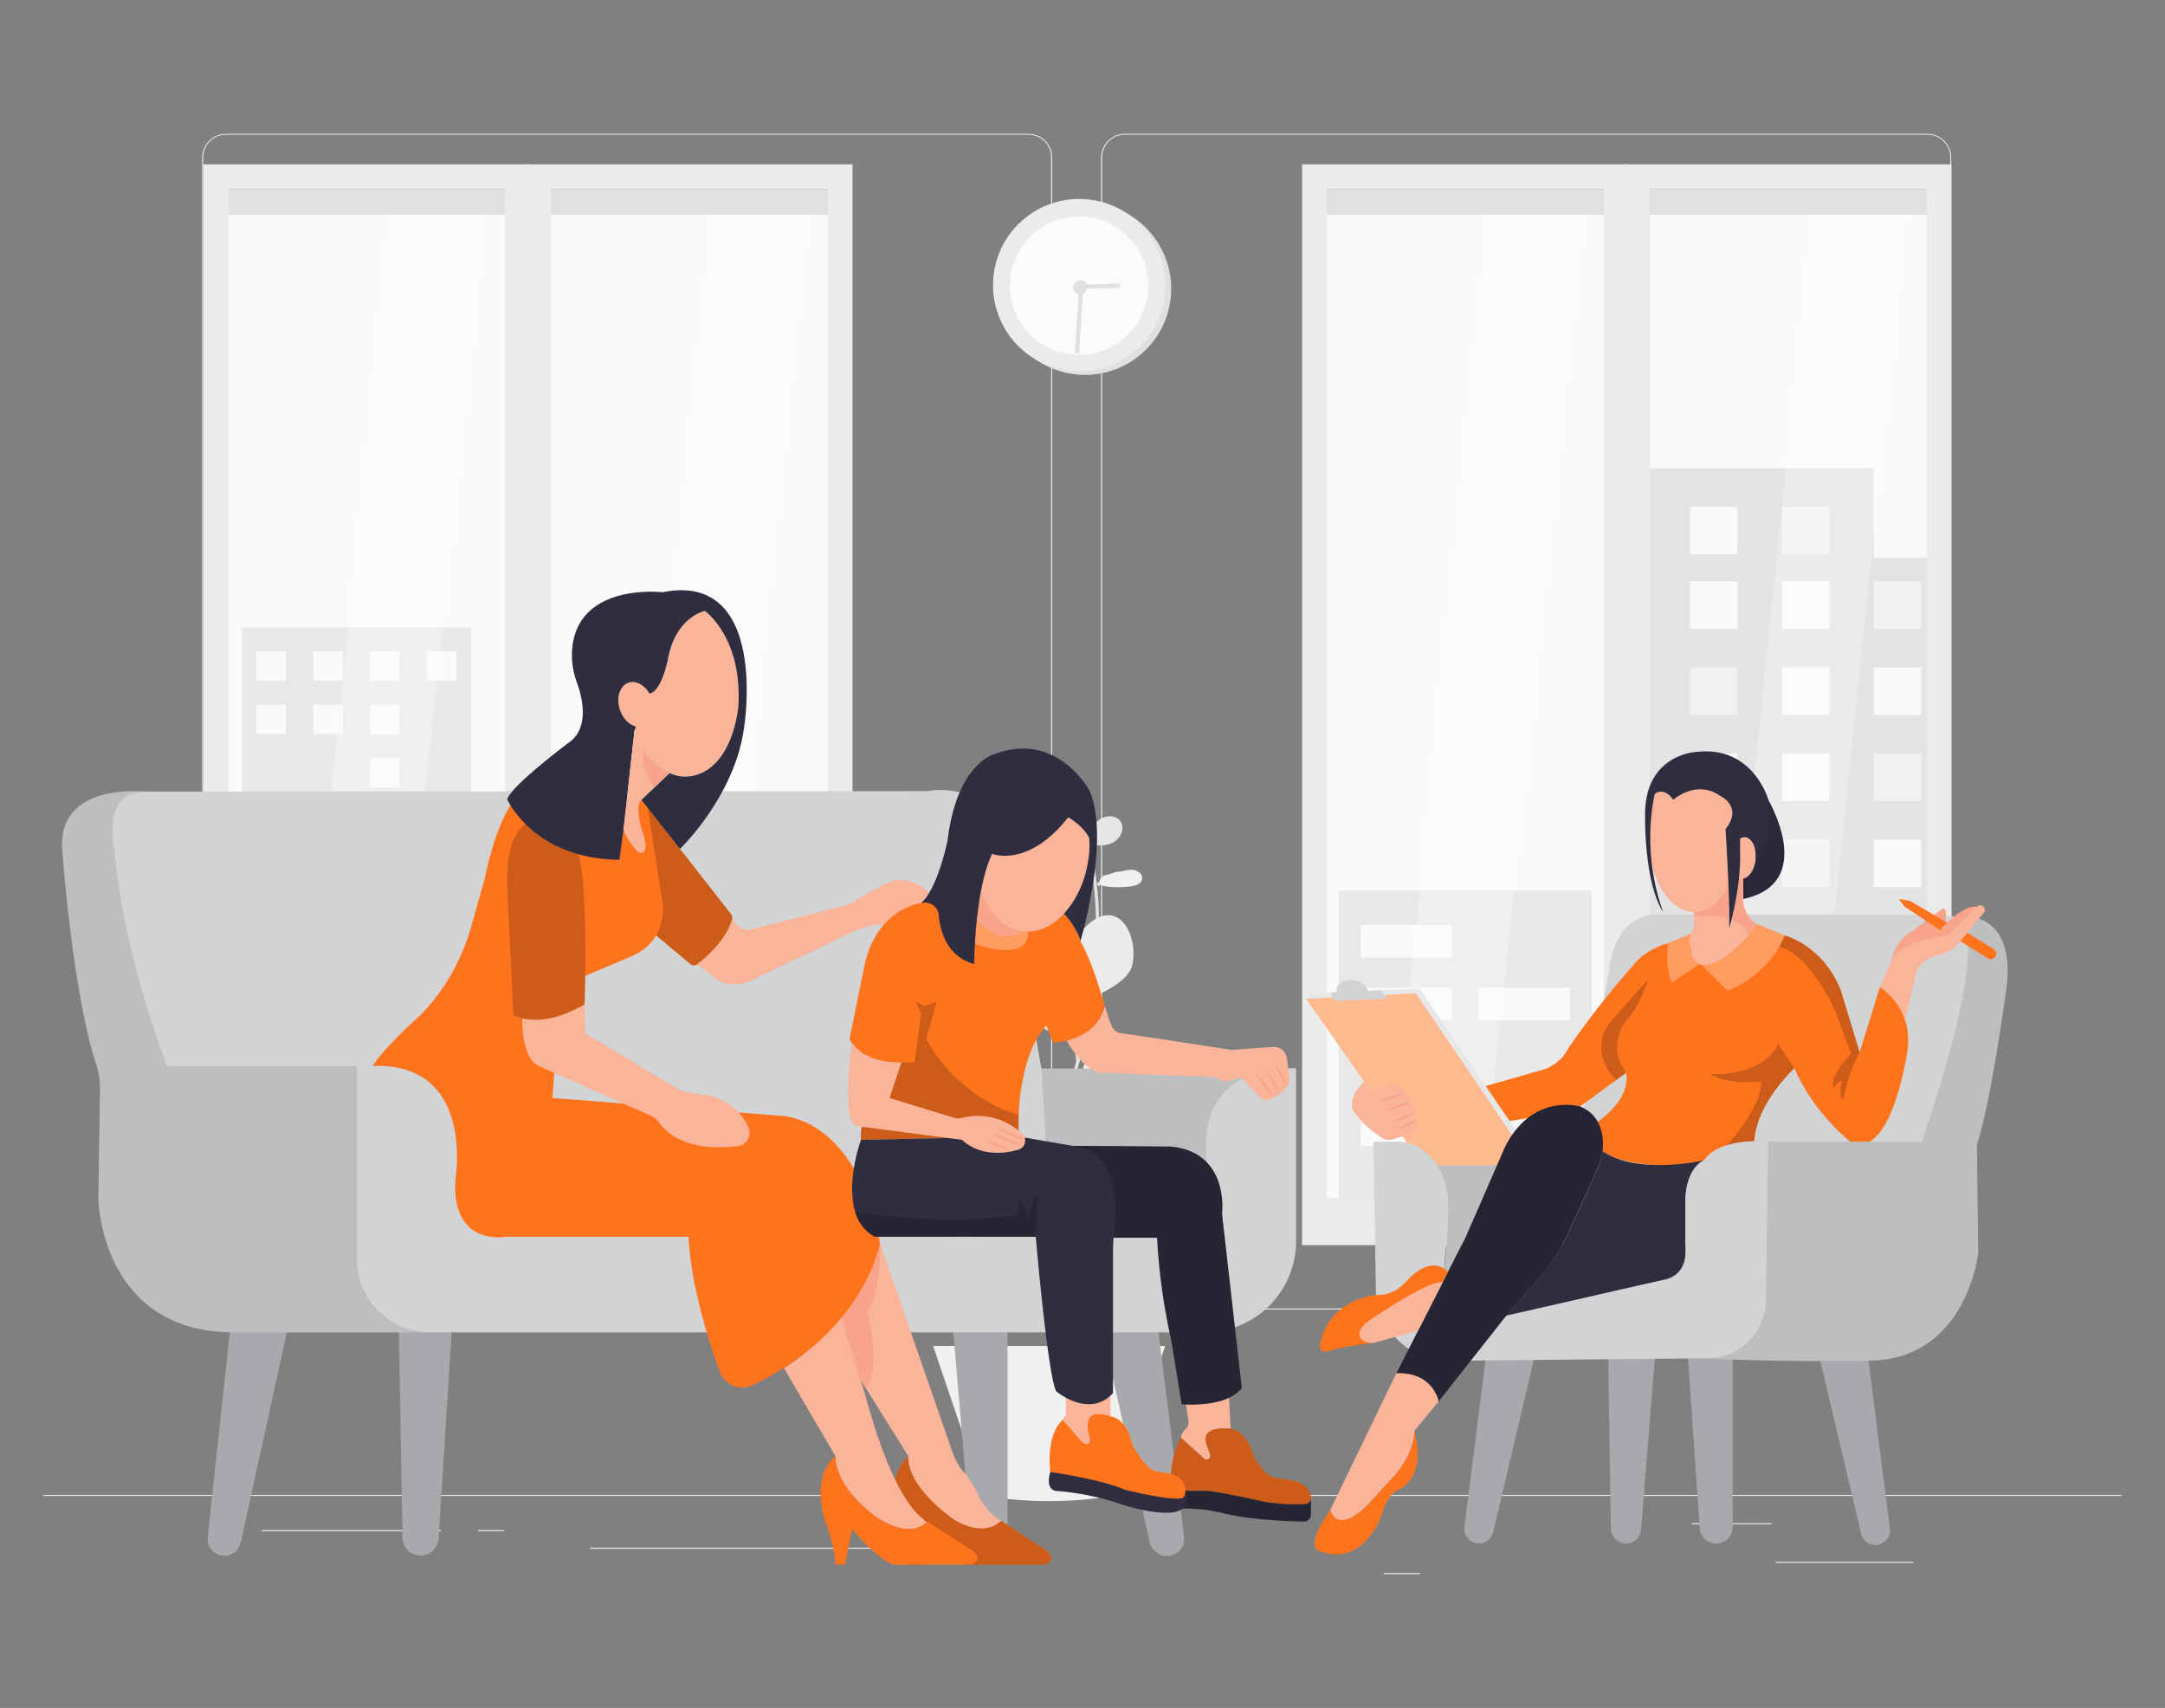 <svg id="bb9953cd-207f-4bba-a149-1b1ab563f18b" data-name="Layer 1" xmlns="http://www.w3.org/2000/svg" width="865.76" height="682.89" viewBox="0 0 865.76 682.89"><rect x="0" y="0" width="865.76" height="682.89" fill="#808080" stroke="none"/><g id="ed362500-e866-4a65-a221-1c66c9b36f66" data-name="freepik--background-complete--inject-655"><rect x="710.09" y="624.44" width="55.05" height="0.42" fill="#ebebeb"/><rect x="553.44" y="628.96" width="14.44" height="0.42" fill="#ebebeb"/><rect x="676.53" y="609.02" width="31.9" height="0.42" fill="#ebebeb"/><rect x="104.54" y="611.81" width="71.79" height="0.42" fill="#ebebeb"/><rect x="191.14" y="611.81" width="10.52" height="0.42" fill="#ebebeb"/><rect x="235.87" y="618.82" width="155.71" height="0.42" fill="#ebebeb"/><path d="M411.27,523.57H90.33a9.49,9.49,0,0,1-9.47-9.49V62.92a9.49,9.49,0,0,1,9.47-9.41H411.27A9.49,9.49,0,0,1,420.76,63h0V514.08A9.49,9.49,0,0,1,411.27,523.57ZM90.33,53.85a9.08,9.08,0,0,0-9.06,9.07V514.08a9.08,9.08,0,0,0,9.06,9.07H411.27a9.1,9.1,0,0,0,9.08-9.07V62.92a9.09,9.09,0,0,0-9.08-9.07Z" fill="#ebebeb"/><path d="M770.81,523.57h-321a9.51,9.51,0,0,1-9.49-9.49V62.92a9.52,9.52,0,0,1,9.49-9.41h321a9.5,9.5,0,0,1,9.46,9.41V514.08A9.5,9.5,0,0,1,770.81,523.57Zm-321-469.72a9.08,9.08,0,0,0-9.07,9.07V514.08a9.09,9.09,0,0,0,9.07,9.07h321a9.1,9.1,0,0,0,9.08-9.07V62.92a9.09,9.09,0,0,0-9.08-9.07Z" fill="#ebebeb"/><rect x="17.35" y="597.7" width="831.07" height="0.42" fill="#ebebeb"/><rect x="656.29" y="80.72" width="118.43" height="401.76" fill="#fafafa"/><rect x="629.66" y="222.94" width="148.06" height="256.04" fill="#e0e0e0"/><polygon points="658.1 187.17 658.1 251.38 669.79 251.38 737.62 251.38 749.3 251.38 749.3 187.17 658.1 187.17" fill="#e0e0e0"/><rect x="639.15" y="232.43" width="18.95" height="18.95" fill="#fafafa"/><rect x="675.87" y="232.43" width="18.95" height="18.95" fill="#fafafa"/><rect x="712.59" y="232.43" width="18.95" height="18.95" fill="#fafafa"/><rect x="749.3" y="232.43" width="18.97" height="18.95" fill="#f0f0f0"/><rect x="639.15" y="266.87" width="18.95" height="18.97" fill="#f0f0f0"/><rect x="675.87" y="266.87" width="18.95" height="18.97" fill="#f0f0f0"/><rect x="712.59" y="266.87" width="18.95" height="18.97" fill="#fafafa"/><rect x="749.3" y="266.87" width="18.97" height="18.97" fill="#fafafa"/><rect x="639.15" y="301.31" width="18.95" height="18.95" fill="#f0f0f0"/><rect x="675.87" y="301.31" width="18.95" height="18.95" fill="#fafafa"/><rect x="712.59" y="301.31" width="18.95" height="18.95" fill="#fafafa"/><rect x="675.87" y="202.64" width="18.95" height="18.95" fill="#fafafa"/><rect x="712.59" y="202.64" width="18.95" height="18.95" fill="#f0f0f0"/><rect x="749.3" y="301.31" width="18.97" height="18.95" fill="#f0f0f0"/><rect x="639.15" y="335.75" width="18.95" height="18.95" fill="#fafafa"/><rect x="675.87" y="335.75" width="18.95" height="18.95" fill="#f0f0f0"/><rect x="712.59" y="335.75" width="18.95" height="18.95" fill="#f0f0f0"/><rect x="749.3" y="335.75" width="18.97" height="18.95" fill="#fafafa"/><rect x="639.15" y="370.2" width="18.95" height="18.97" fill="#f0f0f0"/><rect x="675.87" y="370.2" width="18.95" height="18.97" fill="#fafafa"/><rect x="712.59" y="370.2" width="18.95" height="18.97" fill="#fafafa"/><rect x="749.3" y="370.2" width="18.97" height="18.97" fill="#f0f0f0"/><rect x="639.15" y="404.64" width="18.95" height="18.95" fill="#f0f0f0"/><rect x="675.87" y="404.64" width="18.95" height="18.95" fill="#fafafa"/><rect x="712.59" y="404.64" width="18.95" height="18.95" fill="#f0f0f0"/><rect x="749.3" y="404.64" width="18.97" height="18.95" fill="#fafafa"/><rect x="639.15" y="439.08" width="18.95" height="18.97" fill="#fafafa"/><rect x="675.87" y="439.08" width="18.95" height="18.97" fill="#fafafa"/><rect x="712.59" y="439.08" width="18.95" height="18.97" fill="#f0f0f0"/><rect x="749.3" y="439.08" width="18.97" height="18.97" fill="#f0f0f0"/><rect x="656.06" y="80.72" width="118.43" height="401.76" fill="#fff" opacity="0.1" style="isolation:isolate"/><g opacity="0.3"><polygon points="762.9 80.72 725.14 80.72 683.83 482.48 721.58 482.48 762.9 80.72" fill="#fff"/></g><rect x="655.29" y="75.64" width="120.42" height="10.19" fill="#e0e0e0"/><rect x="655.29" y="478.97" width="120.42" height="10.19" fill="#ebebeb"/><path d="M780.39,497.85H649.84V65.7H780.39Zm-120.59-10H770.45V75.67H659.8Z" fill="#ebebeb"/><rect x="527.11" y="80.72" width="118.43" height="401.76" fill="#fafafa"/><rect x="535.3" y="356.09" width="101.27" height="124.28" fill="#e6e6e6"/><polygon points="627.77 369.87 604.2 369.87 597.72 369.87 591.23 369.87 591.23 382.83 597.72 382.83 604.2 382.83 627.77 382.83 627.77 369.87" fill="#e6e6e6"/><polygon points="627.77 394.98 604.2 394.98 597.72 394.98 591.23 394.98 591.23 407.95 597.72 407.95 604.2 407.95 627.77 407.95 627.77 394.98" fill="#fafafa"/><polygon points="627.77 420.1 604.2 420.1 597.72 420.1 591.23 420.1 591.23 433.06 597.72 433.06 604.2 433.06 627.77 433.06 627.77 420.1" fill="#e6e6e6"/><polygon points="627.77 445.21 604.2 445.21 594.19 445.21 591.23 445.21 591.23 458.18 594.19 458.18 604.2 458.18 627.77 458.18 627.77 445.21" fill="#fafafa"/><polygon points="580.65 369.87 557.09 369.87 550.61 369.87 544.13 369.87 544.13 382.83 550.61 382.83 557.09 382.83 580.65 382.83 580.65 369.87" fill="#fafafa"/><polygon points="580.65 394.98 557.09 394.98 547.95 394.98 544.13 394.98 544.13 407.95 547.95 407.95 557.09 407.95 580.65 407.95 580.65 394.98" fill="#fafafa"/><polygon points="580.65 420.1 557.09 420.1 550.61 420.1 544.13 420.1 544.13 433.06 550.61 433.06 557.09 433.06 580.65 433.06 580.65 420.1" fill="#e6e6e6"/><polygon points="580.65 445.21 557.09 445.21 550.61 445.21 544.13 445.21 544.13 458.18 550.61 458.18 557.09 458.18 580.65 458.18 580.65 445.21" fill="#fafafa"/><rect x="526.73" y="80.72" width="118.43" height="401.76" fill="#fff" opacity="0.1" style="isolation:isolate"/><g opacity="0.3"><polygon points="633.72 80.72 595.97 80.72 554.65 482.48 592.41 482.48 633.72 80.72" fill="#fff"/></g><rect x="526.11" y="75.64" width="120.42" height="10.19" fill="#e0e0e0"/><rect x="526.11" y="478.97" width="120.42" height="10.19" fill="#ebebeb"/><path d="M651.22,497.85H520.68V65.7H651.22Zm-120.6-10H641.26V75.67H530.62Z" fill="#ebebeb"/><rect x="216.8" y="80.72" width="118.43" height="401.76" fill="#fafafa"/><rect x="216.57" y="80.72" width="118.43" height="401.76" fill="#fff" opacity="0.1" style="isolation:isolate"/><g opacity="0.3"><polygon points="323.43 80.72 285.67 80.72 244.36 482.48 282.11 482.48 323.43 80.72" fill="#fff"/></g><rect x="215.82" y="75.64" width="120.42" height="10.19" fill="#e0e0e0"/><rect x="215.82" y="478.97" width="120.42" height="10.19" fill="#ebebeb"/><path d="M340.92,497.85H210.37V65.7H340.92Zm-120.59-10H331V75.67H220.33Z" fill="#ebebeb"/><rect x="87.81" y="80.72" width="118.43" height="401.76" fill="#fafafa"/><rect x="96.71" y="250.86" width="91.67" height="76.92" fill="#e6e6e6"/><rect x="102.58" y="260.45" width="11.73" height="11.73" fill="#fafafa"/><rect x="125.32" y="260.45" width="11.73" height="11.73" fill="#fafafa"/><rect x="148.06" y="260.45" width="11.73" height="11.73" fill="#fafafa"/><rect x="170.78" y="260.45" width="11.73" height="11.73" fill="#fafafa"/><rect x="102.58" y="281.78" width="11.73" height="11.73" fill="#fafafa"/><rect x="125.32" y="281.78" width="11.73" height="11.73" fill="#fafafa"/><rect x="148.06" y="281.78" width="11.73" height="11.73" fill="#fafafa"/><rect x="170.78" y="281.78" width="11.73" height="11.73" fill="#e6e6e6"/><rect x="102.58" y="303.08" width="11.73" height="11.73" fill="#e6e6e6"/><rect x="125.32" y="303.08" width="11.73" height="11.73" fill="#e6e6e6"/><rect x="148.06" y="303.08" width="11.73" height="11.73" fill="#fafafa"/><rect x="170.78" y="303.08" width="11.73" height="11.73" fill="#e6e6e6"/><rect x="96.71" y="326.82" width="91.67" height="76.92" fill="#e6e6e6"/><rect x="102.58" y="336.39" width="11.73" height="11.73" fill="#fafafa"/><rect x="125.32" y="336.39" width="11.73" height="11.73" fill="#fafafa"/><rect x="148.06" y="336.39" width="11.73" height="11.73" fill="#fafafa"/><rect x="170.78" y="336.39" width="11.73" height="11.73" fill="#fafafa"/><rect x="102.58" y="357.72" width="11.73" height="11.73" fill="#fafafa"/><rect x="125.32" y="357.72" width="11.73" height="11.73" fill="#fafafa"/><rect x="148.06" y="357.72" width="11.73" height="11.73" fill="#fafafa"/><rect x="170.78" y="357.72" width="11.73" height="11.73" fill="#e6e6e6"/><rect x="102.58" y="379.04" width="11.73" height="11.73" fill="#e6e6e6"/><rect x="125.32" y="379.04" width="11.73" height="11.73" fill="#e6e6e6"/><rect x="148.06" y="379.04" width="11.73" height="11.73" fill="#fafafa"/><rect x="170.78" y="379.04" width="11.73" height="11.73" fill="#e6e6e6"/><rect x="96.71" y="402.76" width="91.67" height="76.92" fill="#e6e6e6"/><rect x="102.58" y="412.35" width="11.73" height="11.73" fill="#fafafa"/><rect x="125.32" y="412.35" width="11.73" height="11.73" fill="#fafafa"/><rect x="148.06" y="412.35" width="11.73" height="11.73" fill="#fafafa"/><rect x="170.78" y="412.35" width="11.73" height="11.73" fill="#fafafa"/><rect x="102.58" y="433.68" width="11.73" height="11.73" fill="#fafafa"/><rect x="125.32" y="433.68" width="11.73" height="11.73" fill="#fafafa"/><rect x="148.06" y="433.68" width="11.73" height="11.73" fill="#fafafa"/><rect x="170.78" y="433.68" width="11.73" height="11.73" fill="#e6e6e6"/><rect x="102.58" y="455" width="11.73" height="11.73" fill="#e6e6e6"/><rect x="125.32" y="455" width="11.73" height="11.73" fill="#e6e6e6"/><rect x="148.06" y="455" width="11.73" height="11.73" fill="#fafafa"/><rect x="170.78" y="455" width="11.73" height="11.73" fill="#e6e6e6"/><rect x="86.24" y="80.72" width="118.43" height="401.76" fill="#fff" opacity="0.1" style="isolation:isolate"/><g opacity="0.3"><polygon points="194.41 80.72 156.67 80.72 115.36 482.48 153.11 482.48 194.41 80.72" fill="#fff"/></g><rect x="86.82" y="75.64" width="120.42" height="10.19" fill="#e0e0e0"/><rect x="86.82" y="478.97" width="120.42" height="10.19" fill="#ebebeb"/><path d="M211.92,497.85H81.37V65.7H211.92Zm-120.59-10H202V75.67H91.33Z" fill="#ebebeb"/><path d="M422.11,551.51l-1.33.16c-.08-.68-8.16-68.29,8.51-123.54,16.62-54.85,5.15-89.92,5-90.26l1.28-.43c.11.35,11.63,35.75-5,91.07C414,483.49,422,550.84,422.11,551.51Z" fill="#e0e0e0"/><path d="M436.7,345.4a21,21,0,0,0-11.23-6.93l.31-1.31a22.35,22.35,0,0,1,12,7.38Z" fill="#e0e0e0"/><rect x="438.62" y="351.99" width="4.4" height="1.35" transform="translate(-116.46 262.5) rotate(-29.47)" fill="#e0e0e0"/><path d="M435.26,382.17A32,32,0,0,0,418,365.41l.49-1.23a33.28,33.28,0,0,1,18,17.44Z" fill="#e0e0e0"/><path d="M431.67,424.4h-1.35a18.43,18.43,0,0,0-6.95-14.11l.84-1.05A19.84,19.84,0,0,1,431.67,424.4Z" fill="#e0e0e0"/><path d="M428.68,435.21l-1.27-.48a13.52,13.52,0,0,1,7.65-7.55l.46,1.26A12.05,12.05,0,0,0,428.68,435.21Z" fill="#e0e0e0"/><path d="M420,503.74l-1-.85c1.66-2,2.87-9.47,3.54-13.5.15-1,.28-1.78.4-2.37l1.31.25c-.1.58-.23,1.39-.4,2.34C422.81,495.64,421.7,501.66,420,503.74Z" fill="#e0e0e0"/><path d="M419.2,525.26a13.3,13.3,0,0,0-12.81-8.84v-1.35a14.65,14.65,0,0,1,14.16,9.78Z" fill="#e0e0e0"/><rect x="418.14" y="544.39" width="14.19" height="1.35" transform="translate(-264.54 498.88) rotate(-48.21)" fill="#e0e0e0"/><path d="M436.21,470.3c2.14,6.93-12.8,20.14-12.8,20.14S403.61,488,401.47,481s2.87-18.29,12.46-21.25S434,463.36,436.21,470.3Z" fill="#f0f0f0"/><path d="M452.73,386.12c-1.9,7.37-16.06,12.6-16.06,12.6s-9.87-11.42-8-18.78,9.73-15.49,16.36-13.78S454.62,378.76,452.73,386.12Z" fill="#ebebeb"/><path d="M395.93,496.19c8.88,3.48,14.33,19.18,14.33,19.18s-14.64,7.9-23.54,4.44-18.28-13.3-15.75-19.73S387,492.73,395.93,496.19Z" fill="#f5f5f5"/><path d="M415.41,409.71a19,19,0,0,0,6.07,3.44,6.45,6.45,0,0,0,6.48-1.53c1.91-2.19,1.4-5.58.2-8.23-2.38-5.23-11.13-14.11-17.87-11.63C400.59,395.5,411.07,406.5,415.41,409.71Z" fill="#e6e6e6"/><path d="M435.29,423.06c-1.28,1.58-2.62,3.55-1.93,5.47a4.07,4.07,0,0,0,4.48,2.19,12.09,12.09,0,0,0,4.8-2.34c3.42-2.4,10.45-7.38,6-12.05S438,419.72,435.29,423.06Z" fill="#ebebeb"/><path d="M406.6,356.57a3.51,3.51,0,0,0-3.2,2.59c-.29,1.67,1.13,3.2,2.49,4.24,3.41,2.63,13.63,9.71,15.92,2.88C424,359.83,411.12,356,406.6,356.57Z" fill="#e0e0e0"/><path d="M425.47,334.1c-2.11.2-4.22-.57-6.33-.43s-4.48,1.83-4,3.9,2.81,2.55,4.75,2.68a38.79,38.79,0,0,0,10-.7,3,3,0,0,0,2-1c.87-1.27-.49-3-2-3.33a21.84,21.84,0,0,1-4.42-1Z" fill="#e6e6e6"/><path d="M446.18,348.63c2.13,0,4.17-.85,6.3-.85s4.57,1.53,4.24,3.62-2.65,2.74-4.59,3a37.82,37.82,0,0,1-10,0,3.05,3.05,0,0,1-2.1-.88c-.93-1.21.32-3,1.66-3.52a20.78,20.78,0,0,0,4.36-1.35Z" fill="#f0f0f0"/><path d="M444,504.8a3,3,0,0,1,1.81-.9,2.07,2.07,0,0,1,1.8,1.77,5.92,5.92,0,0,1-.33,2.67c-1.45,4.81-17.57,39.63-21.3,33.38-2.19-3.71,3.21-15.94,4.81-19.42A50.59,50.59,0,0,1,444,504.8Z" fill="#f0f0f0"/><path d="M434.36,335.41a18.21,18.21,0,0,1,5.17-7.64c2.54-1.85,6.65-2,8.48.56,2.08,2.84,0,7.17-3.18,8.68s-6.88,1.05-10.37.56a9.94,9.94,0,0,0-.08-1.54Z" fill="#e6e6e6"/><path d="M445.63,598h0a155.51,155.51,0,0,1-52.19,0h0l-20.3-59.84h92.8Z" fill="#f0f0f0"/><circle cx="433.86" cy="115.43" r="34.46" transform="translate(250.43 525.2) rotate(-80.78)" fill="#e0e0e0"/><circle cx="431.56" cy="114" r="34.46" transform="translate(45.79 338.55) rotate(-45)" fill="#ebebeb"/><path d="M459.19,114.22a27.66,27.66,0,1,1-27.65-27.66h0A27.65,27.65,0,0,1,459.19,114.22Z" fill="#fff" opacity="0.8" style="isolation:isolate"/><path d="M430,116.82a2.81,2.81,0,1,1,4,0,2.8,2.8,0,0,1-4,0Z" fill="#e0e0e0"/><polygon points="431.54 113.88 447.86 113.38 447.91 115.08 433.12 115.53 431.52 141.26 429.84 141.16 431.54 113.88" fill="#e0e0e0"/></g><path d="M380.85,528.34,388.07,613a7.43,7.43,0,0,0,7.41,6.8h0a7.43,7.43,0,0,0,7.43-7.43V525.54Z" fill="#a7a9ac"/><path d="M92.4,527.83l-9.34,86.74A6.7,6.7,0,0,0,89.72,622h0a6.71,6.71,0,0,0,6.55-5.26l20.1-91.61Z" fill="#a7a9ac"/><path d="M159.37,523.87l1.6,91a7.21,7.21,0,0,0,7.21,7.08h0a7.21,7.21,0,0,0,7.19-6.74l5.74-90.13Z" fill="#a7a9ac"/><path d="M462.52,526.84l11,87.48a7,7,0,0,1-6.91,7.83h0a7,7,0,0,1-6.8-5.44l-20.21-89.87Z" fill="#a7a9ac"/><path d="M409.13,427.23H518.3L482.63,464.8a21.76,21.76,0,0,0-14.74-6.36l-39.08-.29-21.48-3.74S405.16,439.13,409.13,427.23Z" fill="#bcbec0"/><path d="M57.8,316.51l313-.19s19.46-4,25.63,11.63c.21.54.41,1.11.59,1.7,5.38,17.63,19.45,97.58,19.45,97.58l2.88,47.12L93.78,450.92,43,407.43l-5.74-79.72S34.93,316.52,57.8,316.51Z" fill="#d1d3d4"/><path d="M142.71,426.3H66.87s-17.79-45-21.06-86.72c0,0-5.8-22.53,12-23.07,0,0-34.13-3.8-33,22.34,0,0,3.95,56.91,13.72,87a29.06,29.06,0,0,1,1.45,9.48l-.65,44s.73,53.42,54.46,53.42H172L168.9,450Z" fill="#bcbec0"/><path d="M417,625.6H386.61c-7.58-3.22-16.36-14.23-16.36-14.23l-2.9,14.23h-3.79c-.29-8.18-4.09-17.25-4.09-17.25-5.83-19.28,3.79-26.09,3.79-26.09s-.57,9.67,14.61,22.26c0,0,14,11.93,22.45,3.48l17.82,11.76c2.79,2.13,2.44,3.71,1.6,4.69A3.6,3.6,0,0,1,417,625.6Z" fill="#ff731d"/><path d="M417,625.6H386.61c-7.58-3.22-16.36-14.23-16.36-14.23l-2.9,14.23h-3.79c-.29-8.18-4.09-17.25-4.09-17.25-5.83-19.28,3.79-26.09,3.79-26.09s-.57,9.67,14.61,22.26c0,0,14,11.93,22.45,3.48l17.82,11.76c2.79,2.13,2.44,3.71,1.6,4.69A3.6,3.6,0,0,1,417,625.6Z" opacity="0.2" style="isolation:isolate"/><path d="M142.71,426.3v77.11A29.32,29.32,0,0,0,172,532.73H481.8a36.5,36.5,0,0,0,36.5-36.5v-69S478,423,482.63,464.8v29.69h-280s-22.58,3.91-20.46-23C182.12,471.48,191.64,420.87,142.71,426.3Z" fill="#d1d3d4"/><path d="M370.84,608.35c-8.46,8.45-22.76-3.52-22.76-3.52-15.18-12.58-14-22.57-14-22.57l-20.63-35.33c10.84-6.07,23.07-20.09,23.07-20.09l9.52,31c10.13,37.87,20.06,47.49,23.52,49.78a5.39,5.39,0,0,0,1.27.68Z" fill="#f9b499"/><path d="M363.26,582.26,344.14,551.7l-7.63-24.86S348.58,512,351.89,497l28.29,81.62s2.34,7.59,5.55,10.21a43.74,43.74,0,0,1,6.13,10.38s3.5,6.39,8.46,8.8c0,0-6.13,7.12-18.68-.34C381.64,607.66,362.67,595,363.26,582.26Z" fill="#f9b499"/><path d="M351.89,497s.8,18.76-5.08,27.37c0,0,5.86,21-.48,30.84l-2.19-3.5-7.63-24.86Z" fill="#f7a48b"/><path d="M259.08,323l33.32,42.61a2.18,2.18,0,0,1,.4,1.84c-.66,2.67-3.33,10-14,18.11a2.15,2.15,0,0,1-2.7-.06L262.4,374l-3.32-28.36.61-5.74L257.12,326Z" fill="#ff731d"/><path d="M259.08,323l33.32,42.61a2.18,2.18,0,0,1,.4,1.84c-.66,2.67-3.33,10-14,18.11a2.15,2.15,0,0,1-2.7-.06L262.4,374l-3.32-28.36.61-5.74L257.12,326Z" opacity="0.2" style="isolation:isolate"/><path d="M483.44,580a9.66,9.66,0,0,1,.56,1.73,1.53,1.53,0,0,1-2.53,1.45l-9.22-8.37a5.3,5.3,0,0,1,1.75-3.29,3.48,3.48,0,0,0,1.23-3.17l-1.4-9.92,17.48-3,.79,15.83C480.13,570.28,481.55,575.62,483.44,580Z" fill="#f9b499"/><path d="M292.8,367.48l1.75,2.13a5.83,5.83,0,0,0,5.95,1.94l39.3-10s9.09-5.68,9.59-5.53,10.77-9.91,22.21.92a29.84,29.84,0,0,1-3.26,4.13l-15,8.83s-2.27-1.29-12,2.58l-42.71,20.35s-8.26,2.78-13.64-2.52l-6.15-4.71S290.36,377,292.8,367.48Z" fill="#f9b499"/><path d="M633.42,443.17l10.06-55.4s1.33-22.69,20.16-22.14h90.44l30.92.9,13.24,20.71-25.51,104.5L633.42,464.69Z" fill="#d1d3d4"/><path d="M762.68,420.7s-5.63,38.63-19.84,36.74a8.33,8.33,0,0,1-4.28-2.06c-3.77-3.27-14.74-13.59-21-28.28,0,0-20.46,18.57-15.3,37.14,0,0-8.54,1.19-19.43,1.74-15.93.82-36.92.29-43.62-7.32,0,0-5.21-4.55,0-10.41,0,0,13-8.47,11.06-19.31l-20.72,15.19-26,4.12-9.87-13.88,24.3-6.95s5.55-2.23,7.93-6.25c.78-1.3,1.59-2.58,2.46-3.82a353.05,353.05,0,0,1,24.75-31.44s4.07-6,13.9-8.8l40.79-.45,5.89-2.63s15.28,3.83,22.46,22.05l7.49,24.62,8.11-26.07S765.48,402.59,762.68,420.7Z" fill="#ff731d"/><path d="M677.43,362.92v6.88a4.25,4.25,0,0,1-.58,2.17,9.84,9.84,0,0,0-.91,7,9.93,9.93,0,0,1,.18,1.2c.16,2,1.42,8.58,11,4.25,0,0,8.24-4.34,15.76-14.9,0,0-6.68-2.46-5.87-13v-6.79l-8.88-2.61Z" fill="#f9b499"/><path d="M677.43,362.92v3.61s16.82-2.8,21.92,7.49l3.5-4.45s-6.68-2.6-5.87-13v-6.79l-8.88-2.61Z" fill="#f7a48b"/><path d="M676.25,373.29,667,377.11s-1.23,9.88,1.55,15.75l10.93-7.31s-2.93-1-3.35-5.33c0,0-.12-.89-.18-1.2A9.16,9.16,0,0,1,676.25,373.29Z" fill="#ff731d"/><path d="M676.25,373.29,667,377.11s-1.23,9.88,1.55,15.75l10.93-7.31s-2.93-1-3.35-5.33c0,0-.12-.89-.18-1.2A9.16,9.16,0,0,1,676.25,373.29Z" fill="#fff" opacity="0.3" style="isolation:isolate"/><path d="M680.53,385.91l10.33,10.17s16.39-5.7,22.82-22.06l-10.83-4.45S690.76,386.53,680.53,385.91Z" fill="#ff731d"/><path d="M680.53,385.91l10.33,10.17s16.39-5.7,22.82-22.06l-10.83-4.45S690.76,386.53,680.53,385.91Z" fill="#fff" opacity="0.3" style="isolation:isolate"/><path d="M702.27,464.24s-8.54,1.19-19.43,1.74c.65-.6,21.45-19.9,21.45-33.57,0,0-12.79,1.73-20.6-3,0,0,21,1.51,27.33-11.94l6.55,9.66S697.11,445.67,702.27,464.24Z" opacity="0.2" style="isolation:isolate"/><path d="M646.4,431.79s-7.25-6.22-5.89-15.47a16.19,16.19,0,0,1,4-8.32l14.54-16.38s-2.7,9.58-8.42,16.12a16.26,16.26,0,0,0-3.56,7,16.84,16.84,0,0,0,3.2,14.17Z" opacity="0.2" style="isolation:isolate"/><path d="M743.63,420.7a65.26,65.26,0,0,0-6.54,19.19c-2.3-2.83-.36-8.11-.36-8.11a6.34,6.34,0,0,0-3.54,3.86c-1.78-6,7.09-14.37,7.09-14.37L733.36,403c-11.53-23.42-21.82-24.49-21.82-24.49l2.14-4.47s15.28,3.83,22.46,22.05Z" opacity="0.2" style="isolation:isolate"/><path d="M674,480.7V501c-.24,9.2-8.16,10.6-8.16,10.6l-18.07,4-46,11.19v0l13.16-15a78.92,78.92,0,0,0,12.31-19.06l11.53-25.28a24.94,24.94,0,0,0,2.05-7.24c13.8,9.71,39.71,3.93,40.61,3.73C673.16,468.9,674,480.7,674,480.7Z" fill="#2f2e41"/><path d="M558.37,595.92c-4.84,3.72-5.87,10.05-5.87,10.05-8.77,20.91-23.37,14.64-23.37,14.64-9-1.1,2.83-16.82,2.83-16.82s2.4,10,14.42-1.53l12-13.11s7-8.08,7.24-17C570.85,592.64,558.37,595.92,558.37,595.92Z" fill="#ff731d"/><polygon points="522.37 399.36 569.05 465.98 612.96 465.98 566.16 397.1 522.37 399.36" fill="#ff731d"/><polygon points="522.37 399.36 569.05 465.98 612.96 465.98 566.16 397.1 522.37 399.36" fill="#fff" opacity="0.5" style="isolation:isolate"/><polygon points="566.16 397.1 567.67 395.31 614.27 463.87 612.96 465.98 566.16 397.1" fill="#e6e7e8"/><polygon points="522.37 399.36 523.95 397.1 567.67 395.31 566.16 397.1 522.37 399.36" fill="#e6e7e8"/><path d="M554.61,399.36l-2.18-3.43-5.21.22a7.49,7.49,0,0,0-9.53-3.87s-4.18,1.1-3,4.38l-2.61.11,1.59,3.39Z" fill="#d1d3d4"/><path d="M545.5,432.37l3.13,4.48s9.12-6.2,13.59,0c0,0,4.63,7.41,4.53,13a3.7,3.7,0,0,1-2.59,3.49l-7,2.16a5.65,5.65,0,0,1-4.84-.73c-2.73-1.85-7.17-5.15-9.52-8.52C542.82,446.27,536.33,441.57,545.5,432.37Z" fill="#f9b499"/><path d="M727.54,542.45l16.72,70.77a5.85,5.85,0,0,0,5.69,4.51h0a5.85,5.85,0,0,0,5.8-6.58l-9-70.68Z" fill="#a7a9ac"/><path d="M613.8,541.83,597.09,612.6a5.85,5.85,0,0,1-5.69,4.5h0a5.84,5.84,0,0,1-5.8-6.58l8.94-70.68Z" fill="#a7a9ac"/><path d="M643.08,540.47l1.09,70.67a6.05,6.05,0,0,0,6.06,6h0a6.05,6.05,0,0,0,6-5.57l5.78-71.69Z" fill="#a7a9ac"/><path d="M674.79,539.84,679.7,611a6.59,6.59,0,0,0,6.58,6.14h0a6.59,6.59,0,0,0,6.59-6.59V538.6Z" fill="#a7a9ac"/><path d="M707.33,320.25s19.33,32.95-10.22,39.17V338.75Z" fill="#2f2e41"/><path d="M707.33,320.25s19.33,32.95-10.22,39.17V338.75Z" opacity="0.1" style="isolation:isolate"/><path d="M340,416c1.16,2.05,6.24,9.3,20.45,8.8,0,0-17.32,17.12-16.15,30.93l63-1.32s-1.75-29.81,11.09-44.4l2.72,6.81s16.93.19,20.63-14.59c0,0-4.33-16.43-9.7-26,0,0-1.06-4.82-6.57-10.9,0,0-47.52-10.4-57.16-4.25,0,0-17.44,2.14-22.5,24.38l-6,29.5A1.53,1.53,0,0,0,340,416Z" fill="#ff731d"/><path d="M426.56,416.14s7,12.64,14.05,12.82l45.83,1.72s2.07,3.29,9.68,0l7.94,8.25a2.88,2.88,0,0,0,2.18.92c1.72-.06,4.81-1,8.48-5.45a4.24,4.24,0,0,0,.89-3.22l-1-8.06a5.21,5.21,0,0,0-5.55-4.53l-16.53,1.2s-30.24-4.69-44.35-6.71a4.66,4.66,0,0,1-3.7-3c-.78-2-1.84-5-2.67-7.87C441.77,402.24,440.6,412.48,426.56,416.14Z" fill="#f9b499"/><path d="M509.38,439a34.32,34.32,0,0,1-3.9-4.65,33.68,33.68,0,0,1-3.13-5.2,34.44,34.44,0,0,1,3.91,4.64A33.26,33.26,0,0,1,509.38,439Z" fill="#f7a48b"/><path d="M512.1,437.13a31.3,31.3,0,0,1-3.52-4.7,30.54,30.54,0,0,1-2.71-5.2,31.73,31.73,0,0,1,3.52,4.69A32.56,32.56,0,0,1,512.1,437.13Z" fill="#f7a48b"/><path d="M514.72,434.4a25.53,25.53,0,0,1-4.59-8.73,25.53,25.53,0,0,1,4.59,8.73Z" fill="#f7a48b"/><path d="M472.53,561.46s17.77,1.7,24.05-6.5l-7.92-69.68s3.28-24.71-20.77-26.84l-39.08-.29,16.49,36.74,17.4,0a246.57,246.57,0,0,0,5.74,41.26Z" fill="#2f2e41"/><path d="M472.53,561.46s17.77,1.7,24.05-6.5l-7.92-69.68s3.28-24.71-20.77-26.84l-39.08-.29,16.49,36.74,17.4,0a246.57,246.57,0,0,0,5.74,41.26Z" opacity="0.2" style="isolation:isolate"/><path d="M524.22,598.79v.39a2.48,2.48,0,0,1-2.36,2.22c-11.49.47-18.11-1.36-18.11-1.36-18.24-4-21.58-3.94-21.58-3.94H470c-4.72-8.19,2.21-21.26,2.21-21.26l9.22,8.37a1.53,1.53,0,0,0,2.53-1.45,9.66,9.66,0,0,0-.56-1.73c-1.89-4.41-3.31-9.75,8.66-8.73,6.93,1.18,9.13,10.46,9.13,10.46a21,21,0,0,0,4.79,6.79,9.65,9.65,0,0,0,6.2,2.74C522.11,591.89,524.06,596,524.22,598.79Z" fill="#ff731d"/><path d="M524.22,598.79v.39a2.48,2.48,0,0,1-2.36,2.22c-11.49.47-18.11-1.36-18.11-1.36-18.24-4-21.58-3.94-21.58-3.94H470c-4.72-8.19,2.21-21.26,2.21-21.26l9.22,8.37a1.53,1.53,0,0,0,2.53-1.45,9.66,9.66,0,0,0-.56-1.73c-1.89-4.41-3.31-9.75,8.66-8.73,6.93,1.18,9.13,10.46,9.13,10.46a21,21,0,0,0,4.79,6.79,9.65,9.65,0,0,0,6.2,2.74C522.11,591.89,524.06,596,524.22,598.79Z" opacity="0.2" style="isolation:isolate"/><path d="M444.07,555.47v10.87c-12.76-4.58-8.51,7.87-8.51,7.87,1.11,5.51-3,2.21-3,2.21l-6.92-8a1.45,1.45,0,0,1-.42-.8c-.16-1,1-1.56,1-1.56v-9Z" fill="#f9b499"/><path d="M524.22,599.18v6.45a2.72,2.72,0,0,1-2.78,2.72c-6.38-.12-22.38-.7-32.65-3.43a63,63,0,0,0-15.61-1.73,3.16,3.16,0,0,1-3.3-3.28l.16-3.81h12.13s3.34-.09,21.58,3.94c0,0,6.62,1.83,18.11,1.36A2.48,2.48,0,0,0,524.22,599.18Z" fill="#2f2e41"/><path d="M524.22,599.18v6.45a2.72,2.72,0,0,1-2.78,2.72c-6.38-.12-22.38-.7-32.65-3.43a63,63,0,0,0-15.61-1.73,3.16,3.16,0,0,1-3.3-3.28l.16-3.81h12.13s3.34-.09,21.58,3.94c0,0,6.62,1.83,18.11,1.36A2.48,2.48,0,0,0,524.22,599.18Z" opacity="0.2" style="isolation:isolate"/><path d="M360.44,424.81h5.33l2.57-19.19-2.08-5.13,3.18,1.75,5.11-1.75-4.13,14.91s10.8,22.51,36.95,30.33l0,8.68-63,1.33S341.4,445.22,360.44,424.81Z" opacity="0.2" style="isolation:isolate"/><path d="M408.76,372.41l2.28.12s1.55,8.36-11,7.23c0,0-6.5-.5-10.22-2.66l.72-9S400.63,379.1,408.76,372.41Z" fill="#fff" opacity="0.3" style="isolation:isolate"/><path d="M275.1,310.54a15.42,15.42,0,0,1-7.39-1.43c-5.86-2.71-10.9-8.92-14-17.12a51.82,51.82,0,0,1-3.13-15c-1.16-19.28,7.91-35.52,20.27-36.27s23.33,14.28,24.5,33.57S287.46,309.8,275.1,310.54Z" fill="#f9b499"/><path d="M256.48,319.82l2.6,3.21,5.85,38s3.06,15.64-14.22,22.11l-26.65,11.26L220.93,439l91.13,7.12s30.24-.21,39.83,50.89c0,0-5.88,35.43-51.05,56.86a9.57,9.57,0,0,1-13.06-5.45c-4.47-12.4-11.57-34.79-12.42-53.91H202.58s-22.31,4.25-20.46-23c0,0,8-46.73-33-45.29,0,0,1.64-4.1,15.78-17.42,0,0,17-13.33,24-40l4.92-17.42s6.35-34.45,19.06-36.69Z" fill="#ff731d"/><path d="M208.9,404.85s-1.14,17.73,6.48,21.35L260.09,446a8.65,8.65,0,0,1,3.62,3c2.64,3.74,10.78,11.74,31.32,9.26a5.35,5.35,0,0,0,4.27-7.47h0a22,22,0,0,0-16.62-12.84l-7.63-1.24a13.54,13.54,0,0,1-4.76-1.75l-36.22-21.81-.3-11.55Z" fill="#f9b499"/><path d="M370.82,608.34a5.39,5.39,0,0,1-1.27-.68Z" fill="none" stroke="#ed1c24" stroke-miterlimit="10" stroke-width="0.25"/><ellipse cx="677.43" cy="333.49" rx="18.37" ry="31.21" fill="#f9b499"/><ellipse cx="696.98" cy="343.07" rx="8.34" ry="5.11" transform="translate(274.18 994.77) rotate(-83.23)" fill="#f9b499"/><path d="M662.43,316.93c1.23-.58,3.84-1.1,6.74,2.84,0,0,9-8.21,18.61-1.62,0,0,9.47,4.19,2.25,13.34,0,0,1.93,31.13,1.45,39.64,0,0,4.95-16.37,4.33-31l.05-4.87s3.94-2.42,5.81,3.5a15.43,15.43,0,0,1,.28,5.61s7.77-7.28,5.38-24.09c0,0-5.93-22.13-28.63-19.67,0,0-20,.58-20.83,23.58,0,0-.87,27.87,7.23,40.55a88.21,88.21,0,0,1-3.55-46.64A1.65,1.65,0,0,1,662.43,316.93Z" fill="#2f2e41"/><path d="M707,456.49H768.4s26.08-71.44,16.6-90c0,0,20-2.32,17.65,26.33,0,0-6,46-12.1,65l.51,43.18s-4.48,42.36-43.2,43.05-66.42-.94-66.42-.94l17.42-65.27S696.5,464.08,707,456.49Z" fill="#bcbec0"/><path d="M549.2,456.49l1,58.91a29.19,29.19,0,0,0,29.18,28.69l103.58-1A23.45,23.45,0,0,0,706.17,520l.86-63.52s-19-2.09-25.59,7.39c0,0-7.41,2.53-7.41,16.82V501s.41,8.72-8.16,10.6l-88.94,20.19s-.41-21.44,1.67-35.62a44.6,44.6,0,0,0,.45-6.53v-8a29.53,29.53,0,0,0-3.91-14.95c-2.77-4.71-7.36-9.37-14.88-10.23Z" fill="#d1d3d4"/><path d="M756.24,384.53A17.93,17.93,0,0,1,765.05,372l11.44-8.5A1,1,0,0,1,778,364c.46,1.35.6,3.92-2.22,7.87,0,0,9.44-10.66,14.76-9.29l-1.72,5.23-13.74,10.75Z" fill="#f7a48b"/><polygon points="775.79 371.85 761.52 362.44 759.34 359.42 763.9 360.27 777.72 368.37 778.8 368.8 775.79 371.85" fill="#ff731d"/><path d="M786.68,372.94l10.51,6.47a2.2,2.2,0,0,1,.47,3.37h0a2.2,2.2,0,0,1-2.8.38l-11-6.88Z" fill="#ff731d"/><path d="M751.74,394.63l4.5-10.1s1.76-5.28,10.74-8.1c0,0,4.3-1.15,9.95-2.06a7,7,0,0,0,3.82-2l9.8-9.85a1.85,1.85,0,0,1,2.11-.37h0a1.85,1.85,0,0,1,.63,2.86L783,377.31s-2.12,3-7.58,4.58c0,0-8.63,1.41-9.51,8.46L761.87,408S760.11,400.32,751.74,394.63Z" fill="#f9b499"/><path d="M574.69,466h23.9L586,494.88l-8.75,17.2,1.37-15.88s.69-10.15.39-16.55A30.52,30.52,0,0,0,574.69,466Z" fill="#bcbec0"/><path d="M640.83,460.15a24.94,24.94,0,0,1-2.05,7.24l-11.53,25.28a78.92,78.92,0,0,1-12.31,19.06l-13.16,15v0L575.3,560.32c-3.78-12.67-16.93-11.18-16.93-11.18L586,494.88l15.79-36.18c11-22,30.1-16.27,30.1-16.27,6.33,2.55,8.45,7.93,9,12.68A22.35,22.35,0,0,1,640.83,460.15Z" fill="#2f2e41"/><path d="M640.83,460.15a24.94,24.94,0,0,1-2.05,7.24l-11.53,25.28a78.92,78.92,0,0,1-12.31,19.06l-13.16,15v0L575.3,560.32c-3.78-12.67-16.93-11.18-16.93-11.18L586,494.88l15.79-36.18c11-22,30.1-16.27,30.1-16.27,6.33,2.55,8.45,7.93,9,12.68A22.35,22.35,0,0,1,640.83,460.15Z" opacity="0.2" style="isolation:isolate"/><path d="M550.4,536.65s-14.94,2-18.44,3.35c0,0-6.33,2.84-3.27-5.46,0,0,3.13-14.2,21.71-16.82,0,0,6,1,11.71-5.08,0,0,9.2-11.62,16.94-4.15l-2.12,4.18Z" fill="#ff731d"/><path d="M562.22,436.85a29.2,29.2,0,0,1-5.13,2.26,28.33,28.33,0,0,1-5.44,1.37,32.72,32.72,0,0,1,10.57-3.63Z" fill="#f7a48b"/><path d="M564.16,440.48a24.22,24.22,0,0,1-4.61,2.24,23.58,23.58,0,0,1-4.94,1.35,24.22,24.22,0,0,1,4.61-2.24A23.58,23.58,0,0,1,564.16,440.48Z" fill="#f7a48b"/><path d="M565.85,444.72a21.71,21.71,0,0,1-4.26,2.42,22.31,22.31,0,0,1-4.65,1.56,25,25,0,0,1,8.91-4Z" fill="#f7a48b"/><path d="M566.64,448.12a19.21,19.21,0,0,1-3.94,2.28,19.42,19.42,0,0,1-4.33,1.41,18.77,18.77,0,0,1,3.94-2.28A19.42,19.42,0,0,1,566.64,448.12Z" fill="#f7a48b"/><path d="M575.3,560.32l-9.69,11.79c-.23,9-7.24,17-7.24,17l-12,13.11c-12,11.57-14.42,1.53-14.42,1.53l26.41-54.65C573.19,548.45,575.3,560.32,575.3,560.32Z" fill="#f9b499"/><path d="M567.09,532l-16.69,4.65a6.58,6.58,0,0,1-5.21-.61c-1.78-1.1-2.85-3.22,1.14-7.18,0,0,24.44-17.08,30.6-16.19Z" fill="#f9b499"/><ellipse cx="413.23" cy="341.37" rx="31.38" ry="22.13" transform="translate(8.17 692.39) rotate(-80.47)" fill="#f9b499"/><path d="M392.33,356s-1.43,8.72-1.75,12.11c0,0,9.83,10.91,18.18,4.29C408.76,372.41,397.31,372.13,392.33,356Z" fill="#f7a48b"/><path d="M389.58,385.44s0-28.77,7.14-44.07c0,0,14.28,5.93,30.47-14.61,0,0,6.33,3.67,8.39,8.36,0,0,1.8,16.85-10.08,30.19a27.83,27.83,0,0,1,6.57,10.9s12.09-40.57,3.61-60.08c0,0-13-24.38-38.44-14.45,0,0-14.63,4-18.28,34.13,0,0-3.83,19.33-10.62,25.25a13.74,13.74,0,0,1,1.39-.15,5.42,5.42,0,0,1,5.66,5C375.81,371.14,378.09,382.4,389.58,385.44Z" fill="#2f2e41"/><path d="M445.72,489.83a113.87,113.87,0,0,0-.65,11.82V557c-9.43,10.39-22.68-.68-22.68-.68-3.42-6.15-8.2-61.84-8.2-61.84H349.73a16.43,16.43,0,0,1-7.7-9.85c-3.84-12.17,2.26-28.9,2.26-28.9l63-1.33,21.48,3.74C446.72,460.41,446.68,480.67,445.72,489.83Z" fill="#2f2e41"/><path d="M414.73,477.93l-.54,16.56H349.73a16.43,16.43,0,0,1-7.7-9.85c9.16,1.35,38.63,5,65.2,1.18v-7.09l4.43,7.41S411.86,480.91,414.73,477.93Z" opacity="0.2" style="isolation:isolate"/><path d="M340.63,417s-4.38,31.71,1.89,33.23l42.18,5.5s7.52,8.29,22.58,3.93a3.73,3.73,0,0,0,1.44-6.35A25.79,25.79,0,0,0,384.46,447a5.72,5.72,0,0,1-3.07-.1L355.73,439l4.71-14.17S346.87,425.78,340.63,417Z" fill="#f9b499"/><path d="M409.93,455.74a35.66,35.66,0,0,1-5.94-2,34.42,34.42,0,0,1-5.57-2.85,41,41,0,0,1,11.51,4.82Z" fill="#f7a48b"/><path d="M409.13,458.44a44.8,44.8,0,0,1-12.07-5.11,40.33,40.33,0,0,1,6.22,2.12A39.33,39.33,0,0,1,409.13,458.44Z" fill="#f7a48b"/><path d="M404.17,460.42a30.77,30.77,0,0,1-9.82-4.53,27,27,0,0,1,5.11,1.83A27.29,27.29,0,0,1,404.17,460.42Z" fill="#f7a48b"/><path d="M420,588.54s-2.21,6.46,2,7.56a105,105,0,0,1,26.46,5.38s30.18,10,25.51-4.44l-50.23-13.43Z" fill="#2f2e41"/><path d="M472.32,599.11c-5.59.76-22.59-3.49-22.59-3.49-9-4.09-29.76-7.08-29.76-7.08-1.58-16.69,5.24-20.95,5.24-20.95h0a1.45,1.45,0,0,0,.42.8l6.92,8s4.11,3.3,3-2.21c0,0-4.25-12.45,8.51-7.87,5.91.9,8,8.5,8,8.5.6,3.78,4,8.25,6.47,11a8.2,8.2,0,0,0,5.46,2.78c10.64.89,10.41,6.67,9.83,9.08A1.81,1.81,0,0,1,472.32,599.11Z" fill="#ff731d"/><path d="M205.28,405.69s9.63,6.76,28.49-4.1c0,0,1.64-49-2.67-60.56,0,0-3.89-14.66-15.58-13.22,0,0-13.52-1.64-12.7,26.44Z" fill="#ff731d"/><path d="M205.28,405.69s9.63,6.76,28.49-4.1c0,0,1.64-49-2.67-60.56,0,0-3.89-14.66-15.58-13.22,0,0-13.52-1.64-12.7,26.44Z" opacity="0.2" style="isolation:isolate"/><path d="M259.69,277.24s4.41.36,7.48-14c0,0,1.93-15,14.59-19,0,0,14.84,10.1,13.55,37.4,0,0-1.05,17.43-11.31,25.33,0,0-7.28,6.28-16.28,2.11l-11.24,10.72,15.43,19.62s22.52-21.47,25.8-49.75c0,0,9.43-61.28-32.79-52.88,0,0-33.91-4-36.13,22.81a31.33,31.33,0,0,0,1.88,13.21c2.14,5.9,5.16,17.93-2.85,23.83,0,0-23.36,17.42-25,22.95,0,0,10.45,23.78,44.88,24.19l1.64-12.1L253.73,292Z" fill="#2f2e41"/><ellipse cx="254.32" cy="281.66" rx="6.76" ry="9.22" transform="translate(-77.5 97.52) rotate(-18.89)" fill="#f9b499"/><path d="M257.1,319.13a5.76,5.76,0,0,0-1.82,4.39,29.66,29.66,0,0,0,1.85,9.61s2.54,7.13-.47,7.86a2,2,0,0,1-2-.75c-1.33-1.59-4.53-5.63-5.34-8.54L253.73,292a41.17,41.17,0,0,0,3.59,7.32h0a25.24,25.24,0,0,0,10.37,9.79l-5.91,5.57Z" fill="#f9b499"/><path d="M267.71,309.11l-5.91,5.57a18.78,18.78,0,0,1-4.48-15.37h0A25.24,25.24,0,0,0,267.71,309.11Z" fill="#f7a48b"/><path d="M388.65,625.6H357.13c-7.59-3.22-16.37-14.23-16.37-14.23l-2.9,14.23h-3.79c-.29-8.18-4.09-17.25-4.09-17.25-5.83-19.28,4.09-26.09,4.09-26.09s-1.17,10,14,22.57c0,0,14.3,12,22.76,3.52l17.81,11.41C393.61,623.55,388.65,625.6,388.65,625.6Z" fill="#ff731d"/></svg>